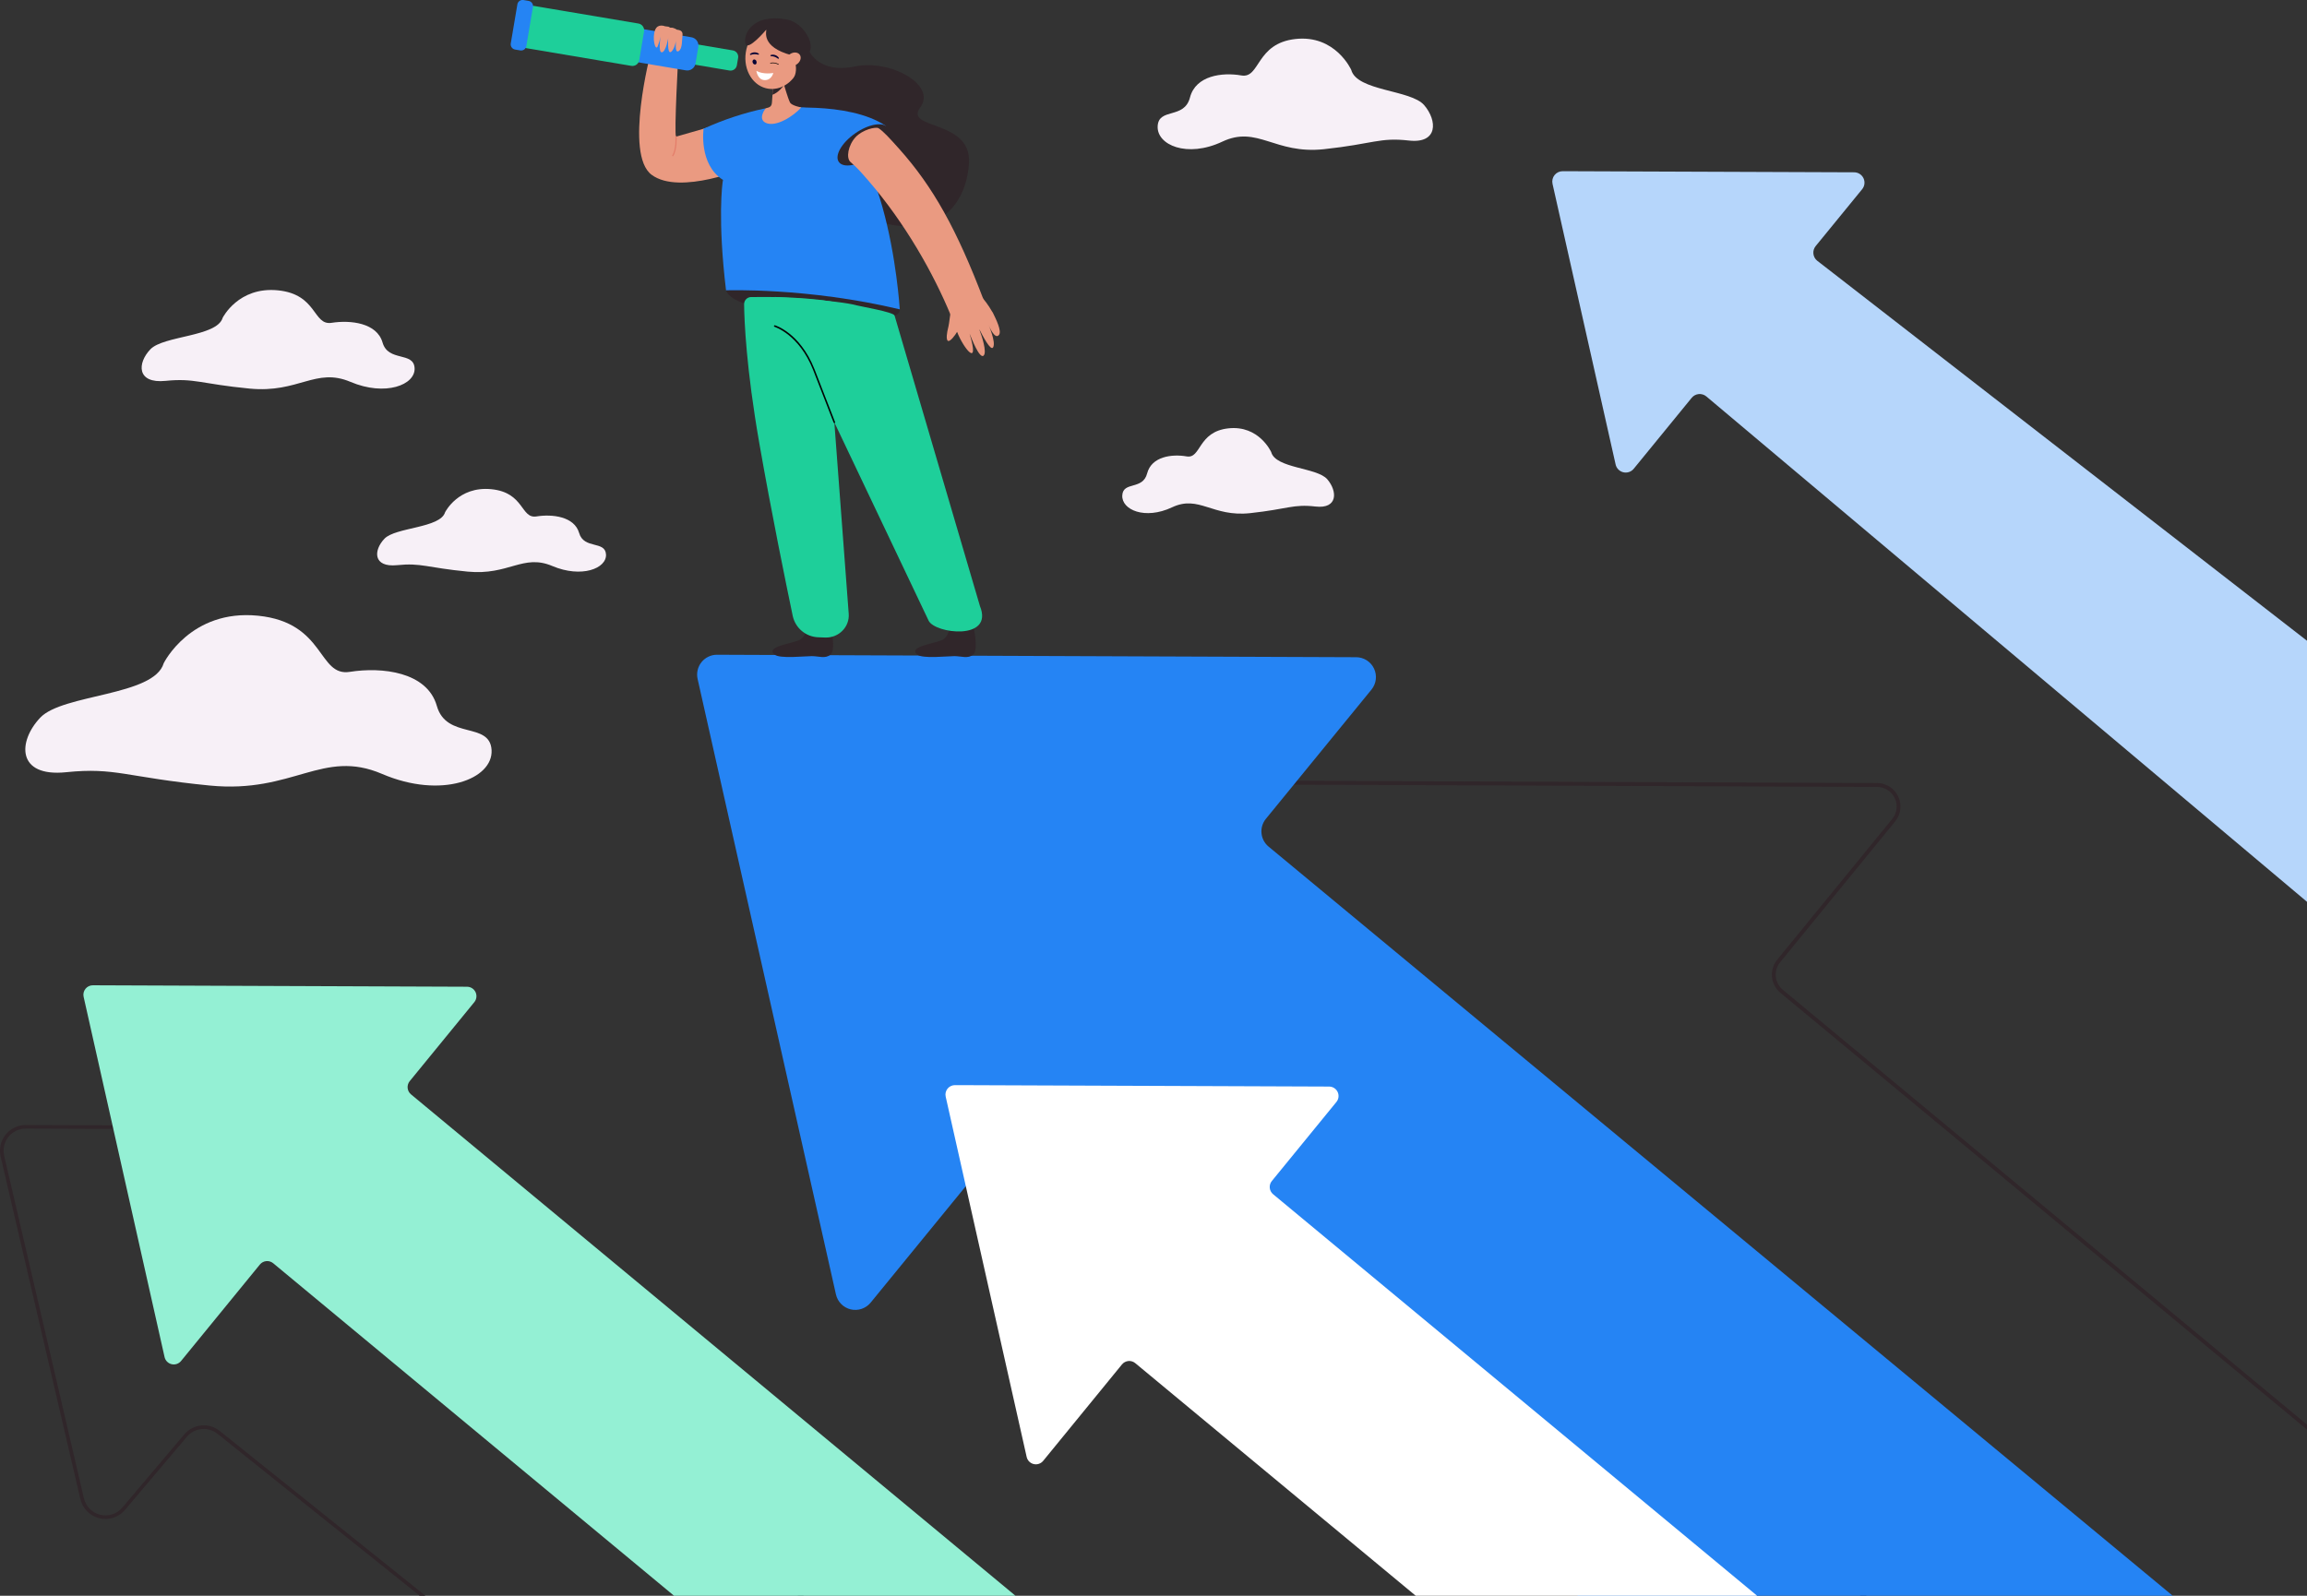<svg width="766" height="530" viewBox="0 0 766 530" fill="none" xmlns="http://www.w3.org/2000/svg">
<rect x="0" y="0" width="766" height="530" fill="#333333" stroke="none"/>
<g clip-path="url(#clip0_773_4513)">
<path d="M385.954 262.087C386.689 261.173 387.619 260.435 388.676 259.928C389.734 259.421 390.892 259.158 392.064 259.158L552.392 259.792L623.245 260.066C624.72 260.063 626.165 260.483 627.41 261.276C628.655 262.069 629.647 263.202 630.269 264.541C630.906 265.873 631.148 267.359 630.969 268.824C630.789 270.29 630.195 271.673 629.256 272.812L591.071 319.58C589.984 320.915 589.467 322.626 589.633 324.34C589.798 326.054 590.633 327.633 591.956 328.734L766 473.144V474.803L591.118 329.708C589.54 328.389 588.545 326.499 588.35 324.45C588.155 322.402 588.775 320.358 590.076 318.764L628.275 271.999C629.058 271.047 629.554 269.891 629.703 268.668C629.853 267.444 629.651 266.203 629.12 265.09C628.601 263.975 627.774 263.031 626.737 262.37C625.7 261.709 624.496 261.358 623.267 261.359L551.364 261.08L392.072 260.462H392.046C391.07 260.462 390.106 260.682 389.226 261.106C388.347 261.529 387.573 262.145 386.963 262.908C386.354 263.671 385.923 264.561 385.703 265.513C385.484 266.465 385.481 267.454 385.695 268.407L413.291 391.265L420.137 421.711L435.719 491.075C435.987 492.266 436.584 493.358 437.443 494.226C438.301 495.094 439.386 495.704 440.574 495.985C441.762 496.266 443.004 496.207 444.16 495.815C445.316 495.424 446.339 494.715 447.112 493.77L483.61 449.077L494.271 436.031C494.922 435.233 495.724 434.571 496.632 434.085C497.539 433.599 498.534 433.297 499.558 433.198C500.583 433.098 501.617 433.203 502.601 433.506C503.585 433.809 504.499 434.304 505.291 434.962L619.827 529.996H617.808L504.464 435.954C503.803 435.406 503.04 434.993 502.219 434.741C501.398 434.489 500.535 434.402 499.68 434.486C498.826 434.569 497.996 434.821 497.239 435.227C496.482 435.633 495.813 436.185 495.27 436.851L484.62 449.905L448.121 494.575C447.195 495.708 445.969 496.557 444.583 497.027C443.198 497.496 441.708 497.567 440.285 497.23C438.861 496.893 437.56 496.163 436.531 495.123C435.502 494.082 434.786 492.774 434.464 491.346L419.098 422.974L411.963 391.251L384.421 268.696C384.163 267.55 384.166 266.361 384.432 265.216C384.697 264.072 385.218 263.002 385.954 262.087Z" fill="#30262A"/>
<path d="M231.627 225.487L277.568 429.942C277.844 431.14 278.449 432.238 279.316 433.11C280.183 433.982 281.276 434.594 282.472 434.877C283.668 435.159 284.919 435.101 286.084 434.709C287.249 434.317 288.281 433.607 289.063 432.659L320.681 393.957L324.292 389.537L325.247 388.373L332.374 379.647C332.923 378.977 333.6 378.422 334.364 378.014C335.128 377.605 335.965 377.352 336.828 377.268C337.69 377.184 338.56 377.271 339.389 377.524C340.217 377.777 340.988 378.191 341.656 378.743L383.536 413.491L384.462 414.252L523.95 529.996H721.42L421.223 281.189C419.881 280.084 419.032 278.491 418.862 276.76C418.692 275.029 419.215 273.301 420.316 271.955L445.714 240.858L446.684 239.675L455.391 229.013C456.17 228.049 456.662 226.885 456.81 225.655C456.958 224.424 456.756 223.177 456.227 222.056C455.699 220.935 454.866 219.986 453.823 219.318C452.78 218.649 451.57 218.289 450.331 218.277L371.704 217.973L352.335 217.897L322.565 217.779L317.509 217.765L305.143 217.717L297.123 217.688L275.538 217.604L257.42 217.534L238.095 217.457C237.105 217.451 236.126 217.668 235.231 218.093C234.336 218.518 233.548 219.139 232.927 219.911C232.305 220.683 231.865 221.585 231.64 222.55C231.415 223.516 231.411 224.519 231.627 225.487Z" fill="#2584F4"/>
<path d="M515.488 61.052L536.437 154.259C536.578 154.889 536.893 155.466 537.347 155.925C537.8 156.384 538.373 156.706 539.001 156.855C539.628 157.003 540.285 156.972 540.896 156.765C541.507 156.558 542.047 156.183 542.455 155.684L561.696 132.129C561.982 131.777 562.336 131.486 562.736 131.272C563.135 131.058 563.574 130.925 564.025 130.881C564.476 130.837 564.932 130.883 565.365 131.016C565.799 131.149 566.202 131.367 566.551 131.657L766 299.511V212.807L603.331 86.562C602.631 85.982 602.189 85.148 602.102 84.243C602.014 83.339 602.287 82.436 602.862 81.732L618.294 62.846C618.706 62.342 618.966 61.732 619.046 61.087C619.125 60.441 619.019 59.786 618.742 59.197C618.464 58.609 618.026 58.112 617.477 57.763C616.928 57.414 616.292 57.227 615.642 57.226L518.857 56.859C518.341 56.857 517.83 56.972 517.364 57.194C516.898 57.417 516.488 57.741 516.164 58.144C515.84 58.547 515.611 59.017 515.494 59.521C515.377 60.024 515.375 60.547 515.488 61.052Z" fill="#B6D6FB"/>
<path d="M583.432 529.996H470.073L376.95 452.738C376.633 452.474 376.266 452.275 375.871 452.154C375.476 452.032 375.061 451.99 374.65 452.03C374.238 452.07 373.839 452.191 373.475 452.386C373.11 452.581 372.788 452.846 372.527 453.167L346.372 485.183C346 485.639 345.507 485.981 344.951 486.17C344.394 486.359 343.795 486.388 343.223 486.253C342.65 486.117 342.128 485.824 341.714 485.406C341.301 484.987 341.013 484.461 340.884 483.887L320.681 393.956L314 364.225C313.896 363.766 313.897 363.289 314.003 362.83C314.108 362.371 314.316 361.942 314.61 361.575C314.905 361.207 315.278 360.911 315.703 360.708C316.127 360.505 316.592 360.401 317.063 360.402H318.972L441.313 360.875C441.906 360.875 442.487 361.045 442.988 361.363C443.489 361.681 443.889 362.135 444.142 362.672C444.395 363.21 444.491 363.808 444.417 364.397C444.344 364.986 444.105 365.542 443.727 366.001L422.292 392.243C421.769 392.883 421.52 393.705 421.6 394.528C421.68 395.351 422.083 396.109 422.72 396.637L583.432 529.996Z" fill="white"/>
<path d="M136.466 387.41C137.37 386.341 137.951 385.036 138.139 383.648C138.328 382.26 138.116 380.847 137.53 379.575C136.943 378.303 136.006 377.226 134.829 376.468C133.652 375.711 132.283 375.306 130.883 375.301L37.636 374.935L8.568 374.829H8.543C7.435 374.829 6.343 375.079 5.345 375.561C4.348 376.042 3.473 376.743 2.784 377.611C2.096 378.479 1.612 379.491 1.37 380.572C1.127 381.653 1.131 382.775 1.383 383.855L27.857 497.61C28.165 498.939 28.837 500.156 29.797 501.124C30.757 502.093 31.967 502.775 33.292 503.095C34.617 503.415 36.005 503.36 37.301 502.936C38.596 502.511 39.749 501.735 40.629 500.693L61.146 476.436C62.577 474.727 64.621 473.649 66.839 473.435C69.056 473.22 71.269 473.886 73 475.29L141.251 529.978H139.334L72.239 476.216C70.748 475.01 68.843 474.438 66.935 474.623C65.027 474.808 63.268 475.735 62.035 477.205L41.514 501.466C40.491 502.674 39.152 503.575 37.647 504.066C36.143 504.557 34.531 504.62 32.993 504.248C31.454 503.876 30.049 503.083 28.935 501.958C27.821 500.833 27.041 499.42 26.682 497.878L0.208 384.122C-0.082 382.869 -0.087 381.566 0.196 380.311C0.478 379.056 1.04 377.881 1.839 376.874C2.639 375.866 3.655 375.052 4.813 374.493C5.97 373.934 7.239 373.643 8.524 373.643H8.557L37.354 373.749L130.872 374.115C132.497 374.12 134.087 374.59 135.455 375.469C136.823 376.348 137.911 377.6 138.592 379.076C139.274 380.553 139.519 382.194 139.301 383.806C139.082 385.418 138.409 386.933 137.359 388.175L123.09 405.051C122.455 405.801 121.976 406.671 121.683 407.61C121.389 408.548 121.287 409.536 121.382 410.515C121.477 411.494 121.767 412.444 122.235 413.308C122.703 414.173 123.34 414.935 124.107 415.549L266.947 529.996H265.052L123.372 416.49C122.481 415.776 121.743 414.89 121.2 413.886C120.657 412.882 120.321 411.779 120.211 410.642C120.101 409.505 120.22 408.358 120.56 407.269C120.901 406.179 121.456 405.168 122.194 404.297L136.466 387.41Z" fill="#30262A"/>
<path d="M422.08 150.147C422.08 150.147 418.055 141.14 407.848 142.268C397.64 143.395 398.862 152.428 394.003 151.583C389.145 150.737 382.347 151.583 380.891 157.225C379.435 162.867 372.875 159.766 372.633 164.548C372.392 169.33 380.159 172.731 389.148 168.499C398.138 164.266 402.506 171.794 415.125 170.425C427.743 169.055 429.32 167.371 436.795 168.228C444.269 169.085 444.097 163.131 440.702 159.18C437.307 155.229 423.539 155.607 422.08 150.147Z" fill="#F7F0F7"/>
<path d="M448.652 23.203C448.652 23.203 443.413 11.486 430.154 12.951C416.895 14.415 418.472 26.158 412.161 25.056C405.85 23.954 397.007 25.056 395.112 32.379C393.217 39.702 384.696 35.674 384.381 41.917C384.066 48.16 394.164 52.554 405.846 47.043C417.528 41.533 423.21 51.32 439.626 49.548C456.042 47.776 458.073 45.575 467.797 46.677C477.522 47.779 477.284 40.046 472.865 34.913C468.445 29.779 450.547 30.296 448.652 23.203Z" fill="#F7F0F7"/>
<path d="M54.356 220.272C54.356 220.272 63.232 202.235 85.689 204.495C108.145 206.754 105.471 224.834 116.165 223.139C126.859 221.444 141.83 223.139 145.039 234.438C148.247 245.738 162.684 239.524 163.218 249.128C163.752 258.733 146.645 265.514 126.859 257.037C107.073 248.561 97.451 263.628 69.649 260.897C41.847 258.165 38.401 254.778 21.945 256.473C5.488 258.169 5.876 246.261 13.361 238.353C20.847 230.444 51.162 231.194 54.356 220.272Z" fill="#F7F0F7"/>
<path d="M147.786 170.129C147.786 170.129 152.143 161.378 163.152 162.476C174.161 163.575 172.877 172.362 178.116 171.52C183.355 170.678 190.712 171.52 192.289 177.012C193.866 182.505 200.949 179.48 201.213 184.141C201.476 188.803 193.076 192.091 183.366 187.979C173.656 183.867 168.929 191.172 155.282 189.85C141.636 188.528 139.946 186.88 131.867 187.704C123.789 188.528 123.979 182.75 127.653 178.916C131.326 175.083 146.213 175.427 147.786 170.129Z" fill="#F7F0F7"/>
<path d="M73.93 105.554C73.93 105.554 79.125 95.119 92.274 96.426C105.423 97.733 103.853 108.198 110.113 107.216C116.373 106.235 125.139 107.216 127.016 113.752C128.893 120.288 137.348 116.681 137.659 122.254C137.97 127.827 127.956 131.734 116.373 126.831C104.79 121.928 99.178 130.639 82.882 129.061C66.587 127.483 64.589 125.524 54.956 126.498C45.323 127.472 45.55 120.588 49.933 116.011C54.316 111.434 72.053 111.877 73.93 105.554Z" fill="#F7F0F7"/>
<path d="M268.806 17.166C268.806 17.166 272.098 24.548 283.85 22.076C295.601 19.605 311.099 28.195 305.56 35.675C300.021 43.155 322.631 39.575 321.735 54.144C320.838 68.713 310.433 80.507 289.173 72.715C267.913 64.923 256.827 26.657 256.827 26.657L268.806 17.166Z" fill="#30262A"/>
<path d="M249.543 37.984C241.066 40.697 224.478 45.384 224.478 45.384C223.746 44.732 225.297 17 225.297 17L216.078 17.428C216.078 17.428 207.198 51.235 216.356 58.049C225.758 65.043 247.995 55.603 247.995 55.603C247.995 55.603 255.002 36.23 249.543 37.984Z" fill="#EA9A81"/>
<path d="M223.373 51.898C223.405 51.897 223.437 51.889 223.466 51.873C223.494 51.858 223.519 51.836 223.538 51.81C224.888 49.778 224.687 45.534 224.679 45.355C224.675 45.303 224.65 45.255 224.612 45.22C224.573 45.185 224.523 45.167 224.471 45.168C224.418 45.171 224.368 45.194 224.333 45.233C224.297 45.272 224.278 45.324 224.28 45.377C224.28 45.417 224.482 49.668 223.205 51.601C223.177 51.645 223.166 51.699 223.177 51.75C223.187 51.801 223.217 51.846 223.26 51.876C223.295 51.893 223.334 51.901 223.373 51.898Z" fill="#E47E6A"/>
<path d="M298.718 103.276C297.924 106.509 284.625 109.731 268.597 106.074C252.568 102.416 242.569 100.856 241.066 96.411C241.066 96.411 255.433 90.714 271.461 94.368C287.49 98.022 299.508 100.043 298.718 103.276Z" fill="#30262A"/>
<path d="M240.06 59.753C231.92 54.627 233.61 42.764 233.61 42.764C241.24 40.288 249.018 38.292 256.897 36.788C261.408 35.957 263.194 35.69 265.462 35.69C294.596 35.69 298.646 101.49 298.755 102.743C268.049 95.42 241.066 96.427 241.066 96.427C238.246 72.923 239.797 60.921 240.06 59.753Z" fill="#2584F4"/>
<path d="M244.933 58.639C244.933 58.639 236.233 48.35 233.591 42.762C240.191 39.734 247.109 37.454 254.215 35.963L244.933 58.639Z" fill="#2584F4"/>
<path d="M257.142 36.172C257.142 36.172 281.563 33.33 294.189 41.851L278.428 54.142L257.142 36.172Z" fill="#2584F4"/>
<path d="M278.548 53.828C280.088 55.915 284.969 55.051 289.451 51.899C293.932 48.746 296.318 44.499 294.781 42.412C293.245 40.325 288.357 41.189 283.875 44.341C279.393 47.494 277.008 51.741 278.548 53.828Z" fill="#30262A"/>
<path d="M315.753 104.88C309.972 90.842 300.551 74.123 288.313 59.975C285.481 56.698 284.347 55.486 282.408 53.82C280.85 52.476 281.618 48.229 284.062 45.567C286.363 43.066 290.801 42.012 291.723 42.594C293.314 43.615 295.382 45.889 298.587 49.477C309.775 61.993 317.684 76.119 326.721 99.922L315.753 104.88Z" fill="#EA9A81"/>
<path d="M329.374 103.424C328.234 101.416 326.857 99.552 325.273 97.873C325.273 97.873 316.382 100.132 316.126 100.993C315.544 102.974 315.307 107.107 314.765 109.099C314.531 109.96 313.946 112.911 314.798 113.226C315.53 113.5 317.147 111.336 317.787 110.22C319.862 115.653 325.437 122.614 321.958 110.897H321.976C322.445 112.047 325.225 119.355 326.586 118.107C327.793 117.008 325.95 111.435 325.203 109.535L325.254 109.506C326.191 111.369 328.942 116.744 329.747 115.364C330.757 113.614 328.225 107.895 328.225 107.895C328.225 107.895 330.292 113.105 331.712 111.216C332.678 109.927 330.644 105.881 329.78 104.098C329.672 103.857 329.536 103.631 329.374 103.424Z" fill="#EA9A81"/>
<path d="M254.285 40.812C257.64 42.346 263.538 38.527 266.04 35.686C266.04 35.686 262.828 35.107 262.297 34.013C261.533 32.442 260.223 27.832 260.223 27.832V26.788L257.508 17.225L256.831 26.657L256.663 28.956V29.073L256.491 31.471V31.519L256.433 32.317L256.319 33.936C256.22 35.25 255.818 35.642 254.23 35.964C254.215 35.964 251.428 39.505 254.285 40.812Z" fill="#EA9A81"/>
<path d="M268.048 207.623C268.048 207.623 267.942 211.596 265.121 212.716C262.3 213.836 254.123 214.836 257.178 217.399C258.931 218.864 267.192 217.915 269.526 217.915C271.86 217.915 274.048 218.886 275.779 217.399C277.688 215.762 275.779 207.619 275.779 207.619C275.779 207.619 273.766 208.619 271.959 208.571C269.35 208.513 268.048 207.623 268.048 207.623Z" fill="#30262A"/>
<path d="M315.409 207.623C315.409 207.623 315.307 211.595 312.482 212.716C309.658 213.836 301.488 214.836 304.543 217.399C306.296 218.863 314.557 217.915 316.887 217.915C319.218 217.915 321.409 218.885 323.144 217.395C325.05 215.762 323.144 207.615 323.144 207.615C323.144 207.615 321.131 208.615 319.32 208.571C316.712 208.509 315.409 207.623 315.409 207.623Z" fill="#30262A"/>
<path d="M249.378 98.657C248.756 98.667 248.163 98.924 247.73 99.372C247.297 99.82 247.06 100.421 247.069 101.044C247.135 106.646 247.761 122.262 252.122 147.241C256.146 170.272 260.903 193.482 263.222 204.606C263.654 206.562 264.726 208.319 266.268 209.596C267.81 210.874 269.735 211.599 271.736 211.658L273.971 211.742C278.475 211.907 282.13 208.246 281.801 203.852L276.148 128.578C276.148 128.578 285.521 102.428 279.236 100.832C270.342 98.561 255.14 98.561 249.378 98.657Z" fill="#1ECF9A"/>
<path d="M257.229 98.627L308.307 206.081C310.275 210.475 330.116 212.925 325.367 201.27L297.02 104.786C296.596 103.618 285.712 101.776 284.581 101.45C278.438 99.689 257.229 98.627 257.229 98.627Z" fill="#1ECF9A"/>
<path d="M277.026 140.529C277.058 140.53 277.089 140.523 277.118 140.51C277.15 140.498 277.179 140.48 277.204 140.457C277.228 140.434 277.248 140.406 277.262 140.375C277.276 140.344 277.283 140.31 277.283 140.276C277.284 140.242 277.277 140.208 277.264 140.177L270.43 122.602C267.949 116.348 264.521 112.716 262.085 110.79C259.432 108.681 257.391 108.066 257.303 108.04C257.237 108.02 257.167 108.028 257.107 108.061C257.047 108.093 257.002 108.148 256.983 108.214C256.963 108.279 256.971 108.35 257.003 108.41C257.036 108.47 257.091 108.515 257.156 108.534C257.241 108.56 265.297 111.061 269.962 122.792L276.796 140.367C276.815 140.414 276.847 140.453 276.888 140.482C276.928 140.51 276.977 140.527 277.026 140.529Z" fill="#020202"/>
<path d="M242.222 23.42L219.513 19.582C218.956 19.488 218.46 19.175 218.134 18.715C217.807 18.254 217.677 17.682 217.771 17.125L218.185 14.665C218.23 14.389 218.33 14.125 218.478 13.888C218.626 13.651 218.819 13.445 219.046 13.283C219.274 13.121 219.531 13.005 219.803 12.943C220.075 12.88 220.357 12.872 220.632 12.918L243.341 16.748C243.897 16.844 244.393 17.157 244.719 17.617C245.045 18.077 245.176 18.648 245.083 19.205L244.669 21.666C244.625 21.942 244.526 22.207 244.378 22.445C244.231 22.683 244.038 22.889 243.81 23.052C243.583 23.215 243.325 23.332 243.053 23.395C242.78 23.458 242.498 23.466 242.222 23.42Z" fill="#1ECF9A"/>
<path d="M227.734 23.368L205.819 19.666C205.458 19.605 205.113 19.474 204.803 19.279C204.494 19.084 204.225 18.83 204.014 18.532C203.802 18.233 203.651 17.896 203.57 17.539C203.488 17.182 203.478 16.812 203.54 16.452L204.462 10.959C204.583 10.231 204.989 9.58 205.591 9.151C206.192 8.722 206.938 8.549 207.666 8.671L229.582 12.376C230.309 12.5 230.958 12.908 231.385 13.51C231.813 14.112 231.984 14.859 231.861 15.588L230.939 21.08C230.879 21.441 230.749 21.787 230.555 22.097C230.362 22.408 230.109 22.677 229.811 22.889C229.513 23.102 229.177 23.254 228.82 23.336C228.464 23.418 228.095 23.429 227.734 23.368Z" fill="#2584F4"/>
<path d="M209.62 21.874L174.863 16.016C174.267 15.913 173.736 15.578 173.385 15.084C173.035 14.59 172.894 13.977 172.994 13.379L174.6 3.83C174.649 3.534 174.756 3.251 174.914 2.997C175.072 2.743 175.279 2.522 175.523 2.348C175.767 2.174 176.042 2.049 176.334 1.982C176.626 1.915 176.928 1.906 177.223 1.955L211.98 7.814C212.275 7.864 212.558 7.972 212.812 8.131C213.065 8.291 213.285 8.499 213.458 8.743C213.632 8.988 213.755 9.264 213.821 9.556C213.888 9.848 213.896 10.151 213.846 10.447L212.244 19.999C212.143 20.596 211.811 21.128 211.319 21.479C210.827 21.831 210.216 21.973 209.62 21.874Z" fill="#1ECF9A"/>
<path d="M172.749 16.749L171.022 16.456C170.565 16.378 170.157 16.122 169.889 15.743C169.621 15.365 169.514 14.896 169.591 14.438L171.786 1.447C171.862 0.989 172.117 0.58 172.495 0.311C172.872 0.041 173.341 -0.068 173.799 0.008L175.525 0.301C175.982 0.379 176.39 0.635 176.658 1.014C176.926 1.392 177.033 1.861 176.956 2.319L174.761 15.31C174.685 15.768 174.43 16.176 174.052 16.446C173.675 16.716 173.206 16.825 172.749 16.749Z" fill="#2584F4"/>
<path d="M220.786 8.722C220.786 8.722 218.441 7.722 217.549 9.879C216.411 12.625 217.618 17.139 218.361 15.408C218.792 14.353 219.109 13.256 219.308 12.134C219.308 12.134 218.463 17.597 219.799 17.366C221.134 17.136 221.866 12.691 221.866 12.691C221.866 12.691 221.5 17.908 222.707 17.282C223.915 16.656 224.467 13.54 224.467 13.54C224.467 13.54 223.929 17.758 225.297 16.997C226.666 16.235 226.395 13.112 226.607 11.764C226.79 10.49 226.029 9.959 224.778 9.871C224.778 9.871 223.596 9.062 222.773 9.209C222.458 9.267 222.202 8.934 221.983 8.875C221.588 8.795 221.188 8.743 220.786 8.722Z" fill="#EA9A81"/>
<path d="M256.468 31.471C258.568 30.757 260.222 28.414 260.222 28.414H259.926L256.633 29.073L256.468 31.471Z" fill="#30262A"/>
<path d="M268.806 17.166C268.806 17.166 268.198 18.649 268.659 21.926C269.329 26.704 263.537 27.887 262.312 26.386C262.162 26.203 263.556 18.415 263.556 18.415L265.469 17.653L268.806 17.166Z" fill="#30262A"/>
<path d="M247.629 17.425C248.518 11.446 253.362 7.151 258.448 7.828C263.533 8.505 266.939 13.906 266.05 19.886C265.161 25.865 260.317 30.163 255.228 29.482C250.139 28.801 246.733 23.404 247.629 17.425Z" fill="#EA9A81"/>
<path d="M254.42 9.857C254.624 10.223 252.349 15.602 262.981 18.377C273.613 21.153 268.966 7.759 261.02 6.415C249.543 4.467 246.751 11.633 247.483 14.441C248.215 17.249 254.42 9.857 254.42 9.857Z" fill="#30262A"/>
<path d="M262.048 16.443C262.048 16.443 265.813 21.482 263.603 25.82C263.603 25.82 266.566 23.492 266.771 22.503C266.976 21.515 266.83 17.816 266.83 17.816L262.048 16.443Z" fill="#30262A"/>
<path d="M264.569 21.354C263.383 22.167 261.909 22.086 261.276 21.138C260.643 20.19 261.089 18.794 262.275 17.985C263.46 17.176 264.935 17.275 265.568 18.205C266.201 19.135 265.751 20.545 264.569 21.354Z" fill="#EA9A81"/>
<path d="M255.927 18.64C255.897 18.629 255.871 18.611 255.849 18.587C255.828 18.564 255.812 18.535 255.803 18.505C255.797 18.479 255.796 18.451 255.801 18.424C255.806 18.398 255.816 18.372 255.83 18.349C255.845 18.327 255.864 18.307 255.886 18.291C255.909 18.276 255.934 18.265 255.96 18.26C256.44 18.117 256.953 18.131 257.425 18.3C257.896 18.468 258.302 18.782 258.583 19.197C258.599 19.218 258.611 19.243 258.617 19.269C258.623 19.295 258.624 19.322 258.62 19.348C258.615 19.375 258.606 19.4 258.591 19.422C258.577 19.445 258.558 19.464 258.536 19.479C258.489 19.506 258.434 19.516 258.38 19.509C258.326 19.5 258.277 19.475 258.239 19.435C257.61 18.947 256.841 18.672 256.044 18.651C256.005 18.66 255.964 18.656 255.927 18.64Z" fill="#080435"/>
<path d="M249.218 18.246C249.185 18.247 249.153 18.239 249.124 18.226C249.095 18.212 249.069 18.191 249.049 18.166C249.033 18.145 249.02 18.12 249.014 18.095C249.007 18.069 249.005 18.042 249.009 18.015C249.014 17.989 249.023 17.963 249.038 17.941C249.052 17.918 249.071 17.899 249.093 17.884C249.491 17.573 249.978 17.398 250.482 17.382C250.986 17.366 251.483 17.511 251.899 17.796C251.922 17.809 251.942 17.827 251.958 17.849C251.974 17.87 251.986 17.895 251.992 17.921C251.998 17.947 251.999 17.974 251.994 18C251.99 18.027 251.98 18.052 251.965 18.074C251.931 18.116 251.883 18.146 251.83 18.158C251.777 18.17 251.722 18.164 251.673 18.14C250.908 17.917 250.092 17.941 249.342 18.21C249.305 18.234 249.262 18.247 249.218 18.246Z" fill="#080435"/>
<path d="M251.175 20.408C251.317 20.87 251.145 21.324 250.809 21.419C250.604 21.443 250.398 21.388 250.233 21.266C250.067 21.143 249.954 20.962 249.916 20.76C249.831 20.577 249.822 20.367 249.89 20.177C249.959 19.987 250.1 19.832 250.282 19.746C250.487 19.722 250.694 19.777 250.859 19.9C251.025 20.023 251.138 20.205 251.175 20.408Z" fill="#080435"/>
<path d="M251.145 23.547C251.145 23.547 251.511 26.447 253.768 26.597C256.19 26.762 256.761 24.235 256.761 24.235C256.761 24.235 253.512 24.858 251.145 23.547Z" fill="white"/>
<path d="M258.459 21.479C258.478 21.479 258.497 21.473 258.513 21.463C258.53 21.454 258.544 21.441 258.554 21.424C258.561 21.412 258.566 21.398 258.567 21.384C258.569 21.37 258.568 21.356 258.565 21.343C258.561 21.329 258.554 21.316 258.546 21.305C258.537 21.294 258.526 21.285 258.514 21.278C257.694 20.809 256.729 20.66 255.806 20.86C255.792 20.864 255.78 20.87 255.768 20.878C255.757 20.887 255.747 20.898 255.74 20.91C255.733 20.922 255.728 20.936 255.726 20.95C255.725 20.964 255.726 20.979 255.729 20.992C255.733 21.006 255.74 21.018 255.748 21.029C255.757 21.04 255.768 21.049 255.78 21.056C255.792 21.063 255.806 21.067 255.82 21.069C255.834 21.07 255.848 21.069 255.861 21.065C256.735 20.881 257.646 21.023 258.422 21.465C258.433 21.471 258.446 21.476 258.459 21.479Z" fill="#020202"/>
<path d="M337.178 529.996H223.812L90.719 419.561C90.401 419.296 90.033 419.096 89.637 418.974C89.241 418.851 88.825 418.809 88.412 418.849C88 418.889 87.6 419.01 87.234 419.206C86.869 419.402 86.546 419.668 86.285 419.99L60.129 452.006C59.758 452.463 59.266 452.807 58.709 452.997C58.153 453.187 57.553 453.216 56.981 453.081C56.408 452.947 55.885 452.653 55.471 452.234C55.057 451.815 54.77 451.288 54.641 450.713L37.625 374.953L37.362 373.767L27.765 331.063C27.661 330.603 27.662 330.126 27.768 329.666C27.874 329.207 28.082 328.778 28.377 328.41C28.671 328.042 29.045 327.746 29.47 327.542C29.895 327.339 30.36 327.235 30.831 327.236L155.067 327.72C155.66 327.72 156.241 327.89 156.742 328.208C157.243 328.526 157.643 328.98 157.896 329.517C158.149 330.055 158.244 330.653 158.171 331.242C158.098 331.831 157.858 332.387 157.481 332.846L136.042 359.073C135.517 359.713 135.268 360.534 135.347 361.358C135.427 362.181 135.829 362.94 136.466 363.467L337.178 529.996Z" fill="#94F0D4"/>
</g>
<defs>
<clipPath id="clip0_773_4513">
<rect width="766" height="530" fill="white" transform="matrix(-1 0 0 1 766 0)"/>
</clipPath>
</defs>
</svg>
